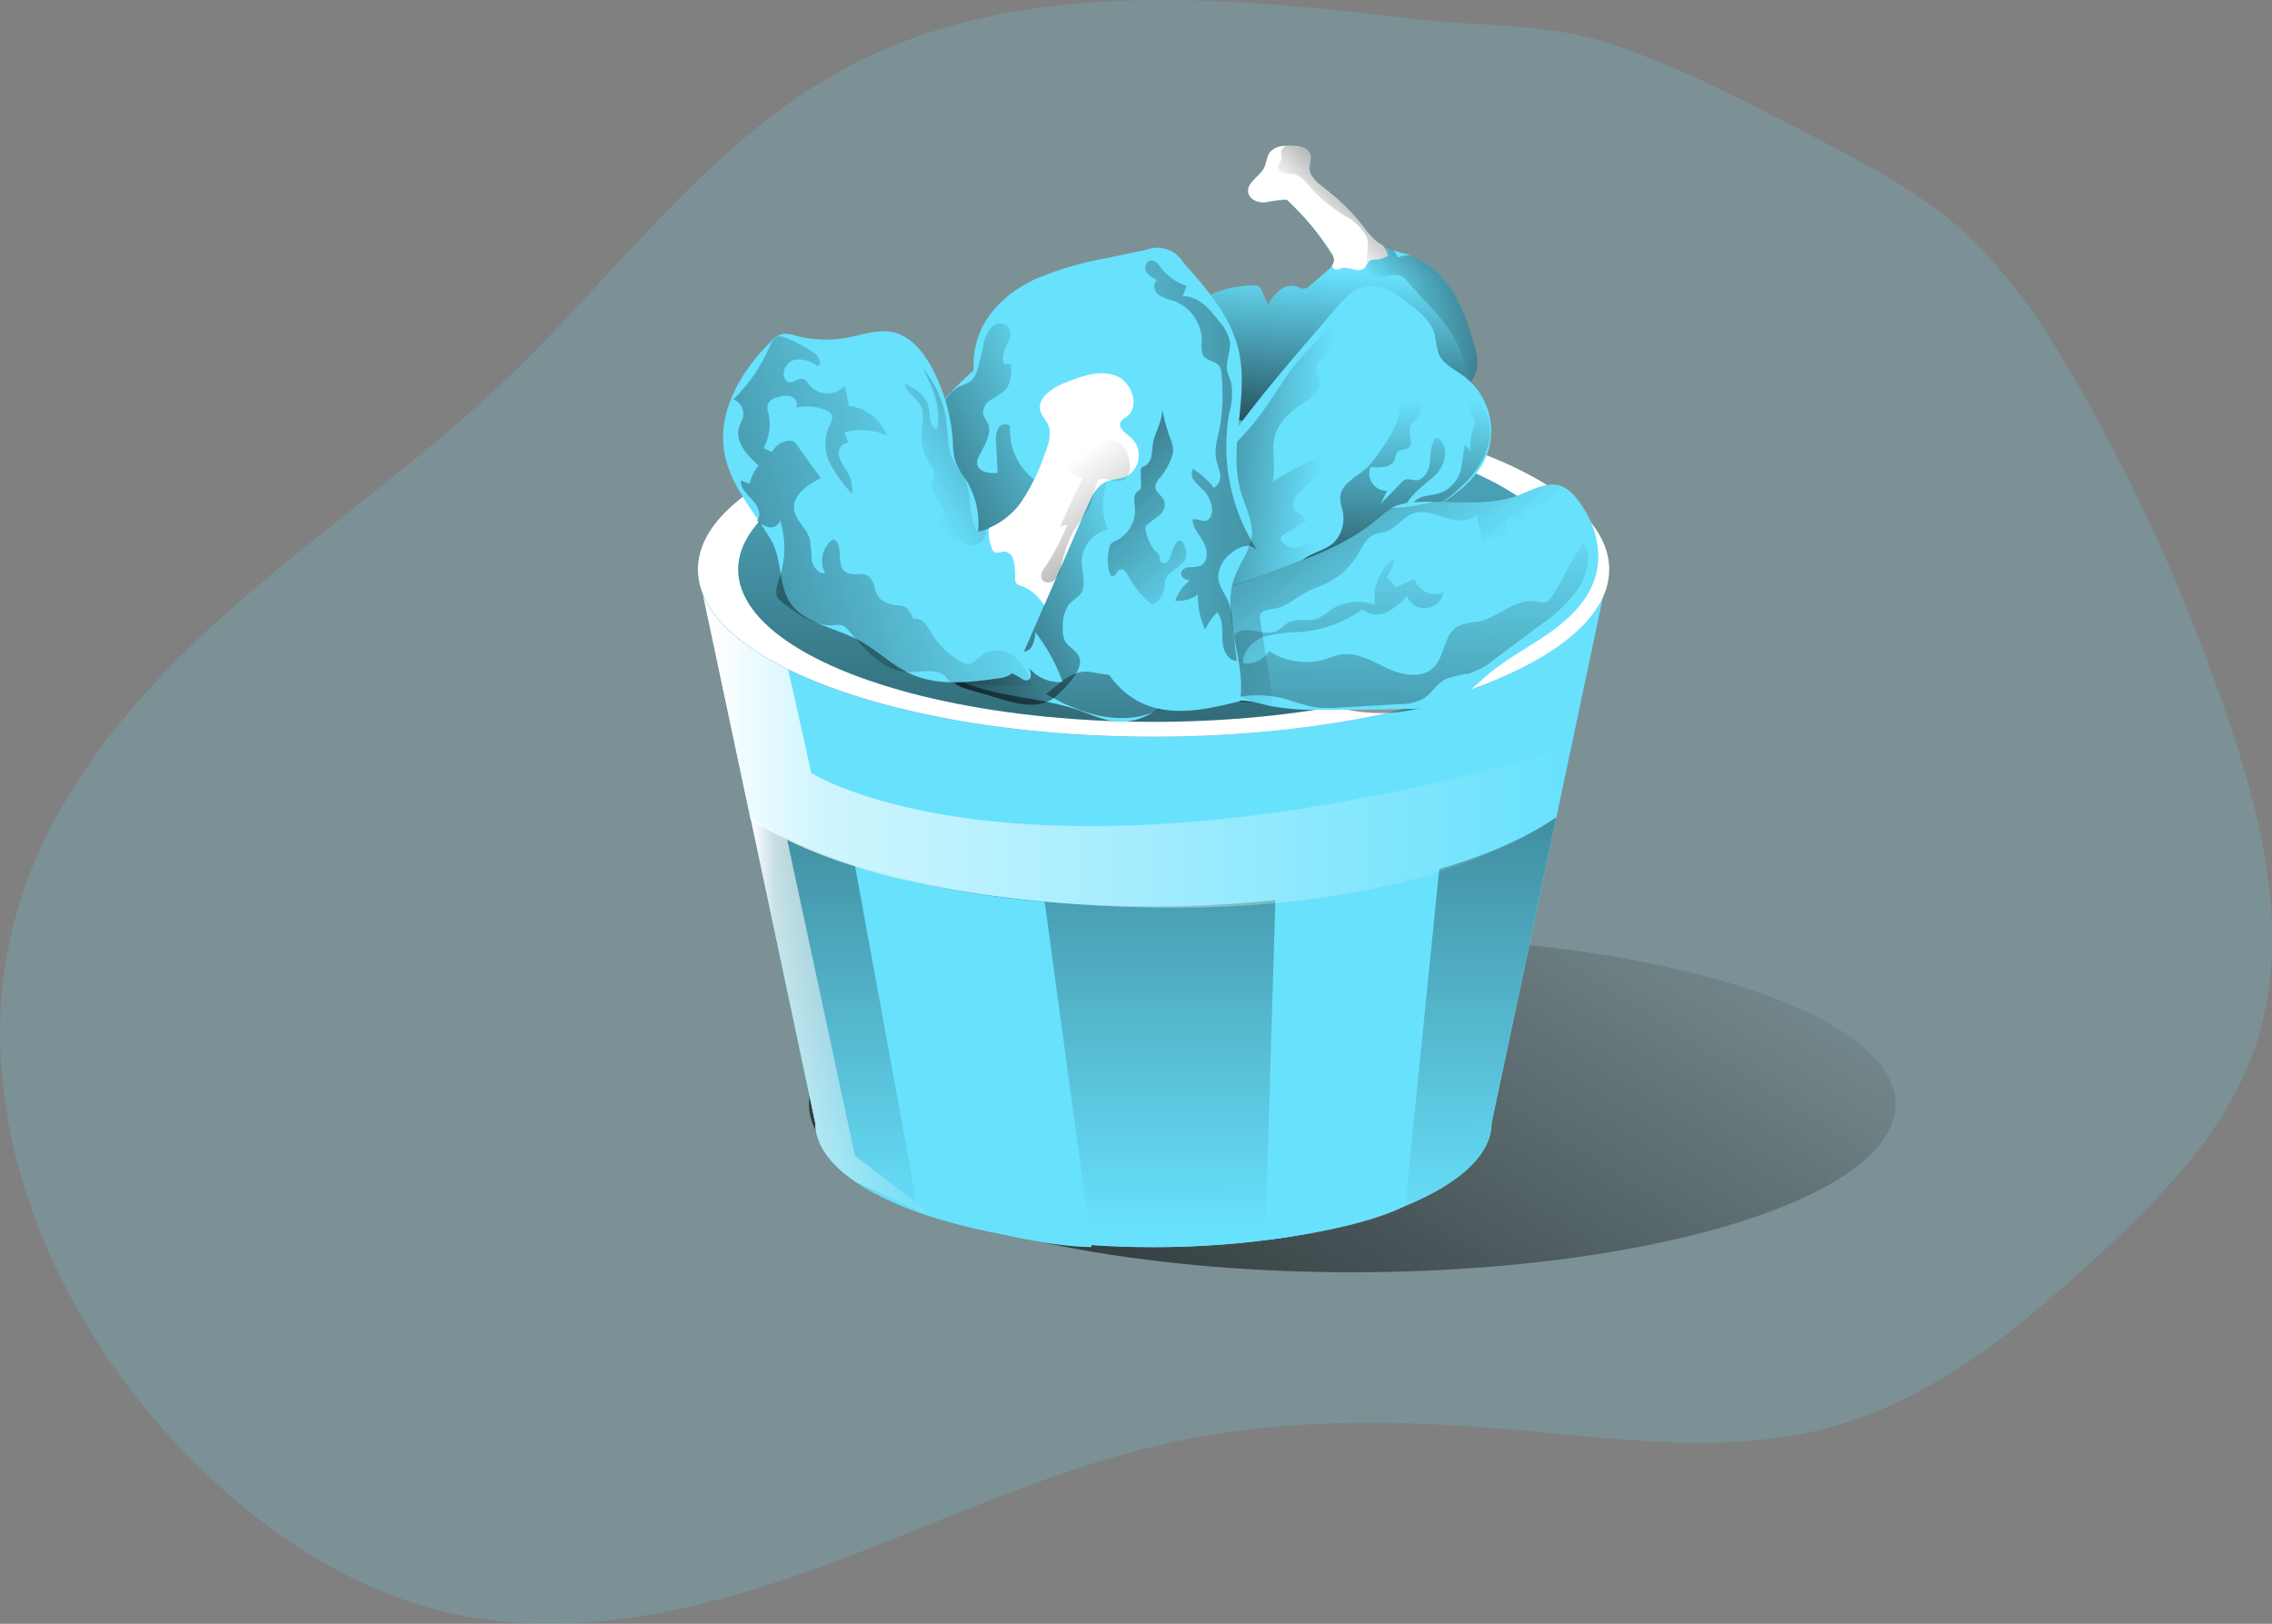 <svg id="Layer_1" data-name="Layer 1" xmlns="http://www.w3.org/2000/svg" xmlns:xlink="http://www.w3.org/1999/xlink" viewBox="0 0 359.44 256.9"><rect x="0" y="0" width="359.44" height="256.9" fill="#808080" stroke="none"/><defs><linearGradient id="linear-gradient" x1="167.81" y1="247.21" x2="248.9" y2="119.66" gradientUnits="userSpaceOnUse"><stop offset="0.01"/><stop offset="0.13" stop-opacity="0.69"/><stop offset="1" stop-opacity="0"/></linearGradient><linearGradient id="linear-gradient-2" x1="209.68" y1="90.13" x2="210.06" y2="229.79" xlink:href="#linear-gradient"/><linearGradient id="linear-gradient-3" x1="237.57" y1="108.82" x2="239.55" y2="78.13" xlink:href="#linear-gradient"/><linearGradient id="linear-gradient-4" x1="183.08" y1="157.27" x2="181.95" y2="31.88" xlink:href="#linear-gradient"/><linearGradient id="linear-gradient-5" x1="247.46" y1="134.7" x2="248.45" y2="98.24" xlink:href="#linear-gradient"/><linearGradient id="linear-gradient-6" x1="199.63" y1="106.08" x2="236.65" y2="109.32" xlink:href="#linear-gradient"/><linearGradient id="linear-gradient-7" x1="236.11" y1="184.63" x2="235.73" y2="106.17" xlink:href="#linear-gradient"/><linearGradient id="linear-gradient-8" x1="247.76" y1="200.37" x2="248.89" y2="115.52" xlink:href="#linear-gradient"/><linearGradient id="linear-gradient-9" x1="211.71" y1="83.74" x2="250.76" y2="132.54" xlink:href="#linear-gradient"/><linearGradient id="linear-gradient-10" x1="138.69" y1="153.98" x2="275.59" y2="153.98" gradientUnits="userSpaceOnUse"><stop offset="0.01" stop-color="#fff"/><stop offset="0.13" stop-color="#fff" stop-opacity="0.69"/><stop offset="1" stop-color="#fff" stop-opacity="0"/></linearGradient><linearGradient id="linear-gradient-11" x1="146.13" y1="196.33" x2="176.39" y2="196.33" xlink:href="#linear-gradient-10"/><linearGradient id="linear-gradient-12" x1="162.04" y1="130.08" x2="204.46" y2="108.31" xlink:href="#linear-gradient"/><linearGradient id="linear-gradient-13" x1="91.41" y1="144.26" x2="186.3" y2="110.47" xlink:href="#linear-gradient"/><linearGradient id="linear-gradient-14" x1="207.45" y1="88.73" x2="171.41" y2="111.25" gradientUnits="userSpaceOnUse"><stop offset="0.01"/><stop offset="0.13" stop-opacity="0.69"/><stop offset="0.33" stop-opacity="0.46"/><stop offset="1" stop-opacity="0"/></linearGradient><linearGradient id="linear-gradient-15" x1="216.06" y1="140.71" x2="194.29" y2="109.93" xlink:href="#linear-gradient-14"/><linearGradient id="linear-gradient-16" x1="273.82" y1="108.45" x2="180.53" y2="107.7" gradientUnits="userSpaceOnUse"><stop offset="0.01"/><stop offset="0.13" stop-opacity="0.69"/><stop offset="0.19" stop-opacity="0.58"/><stop offset="1" stop-opacity="0"/></linearGradient><linearGradient id="linear-gradient-17" x1="190.15" y1="94.78" x2="222.25" y2="129.04" xlink:href="#linear-gradient-16"/><linearGradient id="linear-gradient-18" x1="257.75" y1="64.86" x2="243.58" y2="78.54" xlink:href="#linear-gradient"/></defs><title>27</title><path d="M251.69,38.12c-30.51-3.59-63.23-6.8-90.34,7.65-21.44,11.43-36,32.19-53.53,49-14,13.42-30.18,24.43-44.66,37.36s-27.61,28.4-33,47c-8.76,30.12,4.63,63.28,26.49,85.77,11.62,12,26,21.82,42.27,25.43,19.54,4.34,39.94-.61,58.72-7.51s37-15.83,56.57-19.87c17.57-3.62,35.72-3.19,53.59-1.61,16.62,1.47,33.69,3.88,49.75-.64s29.4-15.5,41.64-26.81c10.41-9.62,20.74-20.22,25.17-33.68,5.3-16.06,1.4-33.63-3.89-49.69a299,299,0,0,0-23.8-53.73c-5.48-9.67-11.63-19.19-20.11-26.38-6.26-5.31-13.6-9.18-20.87-13C304.92,51.77,294.1,46,282.58,42.13,272.3,38.63,262.39,39.38,251.69,38.12Z" transform="translate(-27.42 -35.07)" fill="#68e1fd" opacity="0.18" style="isolation:isolate"/><ellipse cx="213.93" cy="174.67" rx="85.95" ry="26.61" fill="url(#linear-gradient)"/><path d="M281.05,129.39l-7.41,35-10.25,48.37c0,10.84-23.95,19.63-53.5,19.63s-53.49-8.79-53.49-19.63l-10.22-48.12-.05-.26-7.44-35.06c1.85,4.35,6.59,8.34,13.47,11.71h0c13.14,6.44,34.1,10.61,57.72,10.61C245.78,151.62,275.54,142,281.05,129.39Z" transform="translate(-27.42 -35.07)" fill="#68e1fd"/><path d="M273.64,164.36l-10.25,48.37c0,10.84-23.95,19.63-53.5,19.63s-53.49-8.79-53.49-19.63l-10.27-48.38c12.08,8.39,36.1,14.11,63.76,14.11S261.55,172.75,273.64,164.36Z" transform="translate(-27.42 -35.07)" fill="#68e1fd"/><path d="M273.64,164.36l-10.25,48.37c0,5-5.16,9.62-13.65,13.1a89.24,89.24,0,0,1-21.46,5.34l-.19,0-.24,0-.26,0a139.9,139.9,0,0,1-17.7,1.1c-3.35,0-6.63-.11-9.81-.33a123.8,123.8,0,0,1-15.68-2l-.08,0c-3-.61-5.91-1.32-8.56-2.13l-1.25-.39c-.58-.19-1.15-.38-1.71-.58l-.11,0a44,44,0,0,1-10-4.85c-4-2.76-6.31-5.91-6.31-9.25l-10.27-48.38a43,43,0,0,0,3.91,2.39A72.27,72.27,0,0,0,162.68,172h0a141.55,141.55,0,0,0,30,5.71h0c5.51.5,11.28.76,17.21.76a189.63,189.63,0,0,0,19.3-1,143.14,143.14,0,0,0,25.91-4.89h0C262.71,170.36,269,167.56,273.64,164.36Z" transform="translate(-27.42 -35.07)" fill="url(#linear-gradient-2)"/><path d="M281.05,129.38h0c-5.51,12.6-35.27,22.23-71.16,22.23s-65.8-9.68-71.2-22.33l-.88-4.13Z" transform="translate(-27.42 -35.07)" fill="#68e1fd"/><path d="M282,125.16a10.33,10.33,0,0,1-.92,4.22h0c-5.51,12.6-35.27,22.23-71.16,22.23s-65.8-9.68-71.2-22.33a10.4,10.4,0,0,1-.88-4.13c0-14.61,32.27-26.45,72.08-26.45S282,110.55,282,125.16Z" transform="translate(-27.42 -35.07)" fill="#fff"/><path d="M225.72,80.22a1.4,1.4,0,0,1,.93.2A1.58,1.58,0,0,1,227,81l1,2.24a8.66,8.66,0,0,1,1.9-2.26,3,3,0,0,1,2.79-.56,3.16,3.16,0,0,0,.95.33,1.73,1.73,0,0,0,1.13-.58l2.68-2.32c.53-.46,1.11-1,1.05-1.72a2.13,2.13,0,0,0-.41-.94,42.77,42.77,0,0,0-7.09-8.5,20.23,20.23,0,0,0-3.35.44c-1.12.09-2.48-.39-2.71-1.5-.32-1.57,1.76-2.49,2.5-3.92.4-.79.4-1.76.92-2.46.75-1,2.21-1,3.46-1s2.83.37,3,1.6a7.48,7.48,0,0,1-.2,1.68c-.09,1.5,1.31,2.61,2.51,3.53a33.74,33.74,0,0,1,6,5.92,12.9,12.9,0,0,0,2.21,2.45c1.62,1.24,3.76,1.48,5.65,2.24a13.76,13.76,0,0,1,6.53,6,33,33,0,0,1,3.2,8.43,7.36,7.36,0,0,1,.35,3,6.5,6.5,0,0,1-1.83,3.26c-5.62,6.2-14.25,8.56-21.2,13.21-2.37,1.59-4.66,3.5-7.46,4.07-4.33.88-8.72-1.81-11.39-5.33a12.08,12.08,0,0,1-2.05-3.82,15.61,15.61,0,0,1-.35-5.58c.24-3.43.72-6.9.14-10.28a13.72,13.72,0,0,1-.39-3.3C216.88,81.19,222.5,80.31,225.72,80.22Z" transform="translate(-27.42 -35.07)" fill="#68e1fd"/><path d="M261.1,93.1A5.54,5.54,0,0,1,260,95.54c-.22.29-.46.56-.7.83-5.62,6.19-14.24,8.55-21.19,13.21-2.37,1.59-4.67,3.5-7.46,4.06-4.34.88-8.72-1.8-11.4-5.33a12.08,12.08,0,0,1-2.05-3.82,15.61,15.61,0,0,1-.35-5.58c.24-3.43.73-6.89.15-10.28a13.19,13.19,0,0,1-.4-3.3c.32-4.14,5.94-5,9.17-5.11a1.36,1.36,0,0,1,.93.21A1.4,1.4,0,0,1,227,81c.32.74.63,1.49,1,2.23a9,9,0,0,1,1.9-2.26,3,3,0,0,1,2.79-.56,2.88,2.88,0,0,0,1,.33,1.81,1.81,0,0,0,1.13-.57l2.68-2.32a4.93,4.93,0,0,0,.7-.74,1.39,1.39,0,0,0,.34-1,2.22,2.22,0,0,0-.4-1,43.1,43.1,0,0,0-7.1-8.49,20.37,20.37,0,0,0-3.35.44c-1.12.09-2.48-.39-2.7-1.5-.32-1.58,1.75-2.5,2.49-3.93.4-.78.4-1.75.93-2.46a3.06,3.06,0,0,1,2.43-1c.34,0,.69,0,1,0,1.25,0,2.83.37,3,1.59a7.4,7.4,0,0,1-.19,1.68c-.09,1.51,1.31,2.62,2.5,3.53a33.14,33.14,0,0,1,6,5.93,13.57,13.57,0,0,0,2.21,2.45,6.1,6.1,0,0,0,.94.58,10,10,0,0,0,1.62.65c.9.3,1.83.53,2.71.86l.38.14a13.93,13.93,0,0,1,6.54,6,33.54,33.54,0,0,1,3.19,8.43A7.58,7.58,0,0,1,261.1,93.1Z" transform="translate(-27.42 -35.07)" fill="url(#linear-gradient-3)"/><ellipse cx="182.47" cy="90.09" rx="65.69" ry="24.11" fill="#68e1fd"/><ellipse cx="182.47" cy="90.09" rx="65.69" ry="24.11" fill="url(#linear-gradient-4)"/><path d="M238.69,83.93c1.27-1.5,2.69-3.07,4.6-3.5,2.57-.56,5.05,1.12,7.12,2.74,1.69,1.31,3.45,2.78,4,4.85a22.34,22.34,0,0,0,.6,3c.7,1.67,2.55,2.49,4,3.56a10.9,10.9,0,0,1,3.9,11.69c-1.52,4.93-6.3,8-10.91,10.33s-9.65,4.38-12.7,8.53c-1.13,1.55-2,3.41-3.75,4.26s-3.67.46-5.53.2a37.45,37.45,0,0,0-20.61,3.05,23.26,23.26,0,0,1-1.24-6.62,7.82,7.82,0,0,1,2.54-6c3.5-2.83,5.24-4.36,7.23-8.53a44.93,44.93,0,0,1,3.75-6.66C226.84,97.48,232.92,90.72,238.69,83.93Z" transform="translate(-27.42 -35.07)" fill="#68e1fd"/><path d="M259.13,105.44a2.45,2.45,0,0,1,.91,1.1,9.64,9.64,0,0,1,.81-4.65l-1.6-3.53a2.16,2.16,0,0,1,1.38-.31c2.17,1.59,2.89,4.65,2.28,7.27a14,14,0,0,1-4.29,6.69,16.36,16.36,0,0,1-9.15,4.77,9.59,9.59,0,0,0-1.85.26,7.48,7.48,0,0,0-2.24,1.28,76,76,0,0,1-9.74,6c-.87.45-2,.83-2.71.1,1.15-1.91,3.93-2,5.55-3.56a5.46,5.46,0,0,0,1.32-5.08,7.53,7.53,0,0,1-.34-2.14c.16-2.07,2.53-3.07,4.08-4.46a13.29,13.29,0,0,0,2-2.42c1.94-2.76,4-5.94,3.32-9.25a9.73,9.73,0,0,1-.24-1.31c-.07-1.08.44-2.32-.25-3.15a18.1,18.1,0,0,1,3.4,5.42,2.84,2.84,0,0,1,.15,2.44c-.34.6-1.07.93-1.34,1.57-.48,1.13.6,2.77-.39,3.48-.52.37-1.36.18-1.76.68a2.8,2.8,0,0,0-.32,1c-.43,1.41-2.38,1.5-3.84,1.3a2.72,2.72,0,0,0,2.58,3.77l-1,2.07,3.2-3.29a1.85,1.85,0,0,1,.85-.59,4.26,4.26,0,0,1,1.36.16c1.27.09,2.14-1.3,2.34-2.56s.05-2.62.67-3.73c.1-.19.26-.39.48-.39a.6.6,0,0,1,.38.19c1.53,1.34.92,3.93-.42,5.46-.7.81-6.37,4.78-4.41,5.78,1.28-2.94,3.17-1.91,5.54-3a5.68,5.68,0,0,0,2.63-3.13C258.57,109.28,259.16,105.46,259.13,105.44Z" transform="translate(-27.42 -35.07)" fill="url(#linear-gradient-5)"/><path d="M236.26,95.61c.16,1.31-1.15,2.26-2.27,3-2.1,1.31-4.2,3-4.86,5.38s.24,4.91-.39,7.26c2.23-1.33,4.53-2.56,6.88-3.68a1.11,1.11,0,0,1,.72-.16c.74.16.46,1.29,0,1.89a34.1,34.1,0,0,1-3.1,3.48c-.71.7-1.52,1.64-1.17,2.58s1.65,1.21,2,2.15l-3.59,2.13a.93.93,0,0,0-.34.28.72.72,0,0,0,0,.64,2.42,2.42,0,0,0,2.59,1.15,7,7,0,0,0,2.73-1.31l4-2.67a6.67,6.67,0,0,1,4-1.57.94.94,0,0,1,.59.2c.34.32.15.88-.09,1.27a17.81,17.81,0,0,1-4.88,4.75c-3.26,2.46-6.9,5-11,4.8a4.44,4.44,0,0,0-1,0,4.68,4.68,0,0,0-1.23.5,12.1,12.1,0,0,1-2.65.8c-3.1.68-6.26,1.36-9.41,1-1-.1-2.34-.15-2.72.79-.91-1.37-1.85-2.87-1.71-4.51s1.3-3,2.47-4.09c1.83-1.78,3.84-3.42,5.17-5.6,1.43-2.34,2-5.14,3.35-7.52,1.27-2.21,3.21-3.94,4.88-5.88,2.4-2.79,4.25-6,6.38-9,.78-1.1,7.41-9.06,8.28-6.89.41,1-1.43,3.29-2,3.93s-1.68,1.11-2,1.92C235.21,93.78,236.13,94.48,236.26,95.61Z" transform="translate(-27.42 -35.07)" fill="url(#linear-gradient-6)"/><path d="M201.3,126.17c-.85-3.94.45-8.17-.79-12-.73-2.25-2.27-4.14-3.39-6.23-1.37-2.55-2.09-5.41-3.44-8a18.49,18.49,0,0,0-7.39-7.56,3.48,3.48,0,0,0-1.91-.58A3.85,3.85,0,0,0,182.2,93a67.09,67.09,0,0,0-6.11,6,7.72,7.72,0,0,0-1.58,2.31c-.67,1.75-.08,3.7.43,5.5,1.22,4.23,2.06,8.8.74,13-1.26,4-4.41,7.46-4.64,11.66-.22,3.77,2.08,7.36,5.15,9.56s6.82,3.23,10.53,3.94,7.49,1.15,11.07,2.37c2.38.81,4.75,2,7.27,1.92,3.24-.08,6-2.15,8.6-4.14a5.42,5.42,0,0,0,2.74-5.42l.22-11.82a3.16,3.16,0,0,0-.63-2.42c-.8-.77-2.15-.47-3.06.15a9,9,0,0,0-3.05,4.72c-.46,1.32-.52,4.18-2.15,4.46C204.75,135.37,201.74,128.25,201.3,126.17Z" transform="translate(-27.42 -35.07)" fill="#68e1fd"/><path d="M206.86,139.64c.42-1.15.39-2.82,1.58-3.1a1.89,1.89,0,0,1,1,.12,13.59,13.59,0,0,1,2.74,1.73,19.65,19.65,0,0,0,4.68,2.08c1.76.61,3.66,1.22,5.45.72,2.39-.66,3.8-3,5.2-5.07a35.12,35.12,0,0,1,6.19-6.86q-1.23,3.21-2.15,6.52c1.8,1,4,2,5.82,1.14a18,18,0,0,0,1.55-1c1.6-.93,3.56-.89,5.41-.83l8.69.28c1.49.05,3.24,0,4.09-1.25.63-.91.71-2.37,1.76-2.68,1.3-.38,2.52,1.52,3.79,1,.55-.21.84-.81,1.28-1.22,1.56-1.47,4.53-.2,6-1.72,1.12-1.12.81-3.25,2.1-4.18.39-.28.87-.41,1.26-.69,1.3-1,1-3.29,2.4-4.1a4.2,4.2,0,0,1,2.91,3.35,6.78,6.78,0,0,1-.94,4.49c-2.29,4-7,5.88-10.49,8.85-1.63,1.38-3,3-4.63,4.43a25.53,25.53,0,0,1-19.42,6.09c-3.11-.33-6.13-1.2-9.24-1.47-3-.26-5.93,0-8.9-.09-3.81-.16-7.72-1-11.37.1-1.53.46-2.94,1.24-4.45,1.73-5.41,1.77-11.35-.25-16.25-3.15,2.12-1.6,4-3.8,6.84-3.5C202.29,141.71,205.61,142.81,206.86,139.64Z" transform="translate(-27.42 -35.07)" fill="url(#linear-gradient-7)"/><path d="M279.82,126.32c-1.09,3.68-4,6.55-7.14,8.78s-6.6,4-9.56,6.44c-1.76,1.46-3.36,3.18-5.4,4.21a18.27,18.27,0,0,1-7.59,1.45c-4.59.17-9.18.16-13.77.15a37.51,37.51,0,0,1-7.71-.54h-.06c-1.12-.24-2.22-.58-3.35-.76h0l-.72-.09c-3-.3-5.95.81-8.91.5a8.54,8.54,0,0,1-6-3.37,7.13,7.13,0,0,1-.9-6.72,8.7,8.7,0,0,1,2.81-3.48,18.32,18.32,0,0,1,1.56-1.1c5.11-3.24,11.07-4.28,16.54-6.54,5.67-2.35,10.86-4,15.66-8.06a15.41,15.41,0,0,1,2.23-1.72c.15-.09.31-.17.47-.25a9.19,9.19,0,0,1,3.33-.7c1-.07,2.05-.08,3.08-.07,4.55,0,9.17.54,13.38-1.07,2.19-.84,4.52-2.24,6.71-1.39a1.87,1.87,0,0,1,.32.15h0a6.4,6.4,0,0,1,2,1.74C279.62,117.29,281.08,122.05,279.82,126.32Z" transform="translate(-27.42 -35.07)" fill="#68e1fd"/><path d="M272.94,129.44a2.08,2.08,0,0,1-1,.92,2.74,2.74,0,0,1-1.41-.12c-3.24-.65-6,2.49-9.21,3.17a11,11,0,0,0-3.27.73c-2.25,1.28-2,4.76-3.88,6.56s-5,1.18-7.32.08-4.8-2.6-7.36-2.15a22.65,22.65,0,0,0-2.35.72,10.68,10.68,0,0,1-8.95-1.28,4.23,4.23,0,0,1-4.1,1.94c-.14-1.93,1.53-3.59,3.36-4.23a24.46,24.46,0,0,1,5.74-.72,20.33,20.33,0,0,0,9.81-3.58,3.52,3.52,0,0,0,3.84.43,10.31,10.31,0,0,0,3.15-2.59,3,3,0,0,0,5.77-.53,3.38,3.38,0,0,1-4.56-2.16l-3,1.41a4.32,4.32,0,0,0-1.43-1.6,5,5,0,0,0,1.12-2.92,7.61,7.61,0,0,0-2.93,7.25,7.79,7.79,0,0,0-7.1.85,9.37,9.37,0,0,1-2.19,1.38c-1.33.44-2.87-.14-4.15.43-.82.36-1.4,1.14-2.22,1.5-1.79.78-3.95-.66-5.77,0a3.53,3.53,0,0,0-1.94,3.46,10.56,10.56,0,0,0,1.27,4,5.16,5.16,0,0,1-4.21.29c-.41,1.13.6,2.35,1.76,2.68a8.75,8.75,0,0,0,3.56-.13,17.39,17.39,0,0,1,7,.48,41.69,41.69,0,0,0,4.33,1.23,19,19,0,0,0,4.06.07l9.58-.55a7.92,7.92,0,0,0,3.48-.75c1.44-.82,2.26-2.48,3.74-3.23a17.25,17.25,0,0,1,3.61-.84,12.67,12.67,0,0,0,4.24-2.39l7-5.24a23.4,23.4,0,0,0,6.12-5.86c1.13-1.77,2.45-5.46.76-7.13C276,123.52,274.71,126.8,272.94,129.44Z" transform="translate(-27.42 -35.07)" fill="url(#linear-gradient-8)"/><path d="M274.78,112.12a3.74,3.74,0,0,0-2,1.56c-.34.54-.61,1.24-1.22,1.41a3.58,3.58,0,0,1-1.13,0,2.08,2.08,0,0,0-2,2.21c-.79.27-1.68-.73-2.41-.31-.94.52.15,2-.09,3a16.36,16.36,0,0,0-3.88.42,22.83,22.83,0,0,1-1-3.91c-1.2,1.26-3.26,1-4.91.49s-3.43-1.27-5.08-.71-2.78,2.43-4.52,2.94c-.51.15-1,.17-1.53.35-1.42.51-2.08,2.07-2.86,3.35a11.61,11.61,0,0,1-4.65,4.33c-1.25.63-2.6,1-3.82,1.72-1.49.83-2.83,2.1-4.52,2.38-.9.15-2.09.17-2.37,1a2,2,0,0,0,0,.88l1.26,7.79a31,31,0,0,1,.57,5.75,1,1,0,0,1,0,.17,12.71,12.71,0,0,1-3.41-.94h0c-.37-.16-.72-.33-1.07-.52a4.78,4.78,0,0,1-2.3-2.48c-1.14-2.08-3.64-3.45-4-5.94a4.59,4.59,0,0,0-.37-1.82,2.57,2.57,0,0,0-1.31-.89,12.91,12.91,0,0,0-5-.83,3.79,3.79,0,0,1,.3-.68,18.32,18.32,0,0,1,1.56-1.1c5.11-3.24,11.07-4.28,16.54-6.54,5.67-2.35,10.86-4,15.66-8.06a15.41,15.41,0,0,1,2.23-1.72h.24a27.66,27.66,0,0,0,6.64-1c4.55,0,9.17.54,13.38-1.07,2.19-.84,4.52-2.24,6.71-1.39A1.87,1.87,0,0,1,274.78,112.12Z" transform="translate(-27.42 -35.07)" fill="url(#linear-gradient-9)"/><path d="M200.13,232.36c-4.41,0-10.45-1.13-15.73-2.37l-.08,0c-5.82-1.37-10.72-2.86-11.52-3.1l-.11,0-10-54.84h0a141.55,141.55,0,0,0,30,5.71h0l7.4,54.33Z" transform="translate(-27.42 -35.07)" fill="#68e1fd"/><path d="M255.11,172.61l-5.37,53.22c-6.33,3.3-18.45,5-21.46,5.34l-.19,0-.24,0-.26,0,1.6-53.76a143.14,143.14,0,0,0,25.91-4.89Z" transform="translate(-27.42 -35.07)" fill="#68e1fd"/><path d="M275.59,153.43l-1.95,10.93s-23,18.75-81,13.34c-24.3-2.27-38.36-7.63-46.5-13.09l-.05-.26-7.44-35.06c1.85,4.35,6.59,8.34,13.47,11.71h0l3.66,16.36S188.77,178.68,275.59,153.43Z" transform="translate(-27.42 -35.07)" fill="url(#linear-gradient-10)"/><path d="M176.39,228.32l-1.88-.87L162.71,222c-4-2.76-6.31-5.91-6.31-9.25l-10.27-48.38,3.91,2.39,1.92,1.18,10.72,50,13.08,9.94Z" transform="translate(-27.42 -35.07)" fill="url(#linear-gradient-11)"/><path d="M147.38,130.05v.29" transform="translate(-27.42 -35.07)" fill="none"/><path d="M182.75,100c-1.49-4-1.92-8.55-.25-12.47,1.58-3.71,4.88-6.47,8.51-8.21a50.53,50.53,0,0,1,11.55-3.42l6.24-1.32a4.82,4.82,0,0,1,5.88,2.09c3.68,4.13,7.49,8.51,8.72,13.91,1.68,7.38-1.79,15.33.41,22.57.67,2.2,1.86,4.35,1.65,6.63s-1.81,4.24-2.65,6.4c-2.4,6.24,1.82,13.22.79,19.82-5.24,1.32-11,2.59-15.85.15-5-2.53-7.37-8.23-9.35-13.47-1.09-2.91-2.21-5.93-2.08-9a7.41,7.41,0,0,0-.22-3.29c-.63-1.44-2.3-2-3.6-3-2.65-1.86-2.6-4.58-3.89-7.18C186.85,106.65,184.17,103.77,182.75,100Z" transform="translate(-27.42 -35.07)" fill="#68e1fd"/><path d="M198.14,139c-.45-1.09-1.79-1.6-2.3-2.66a4.19,4.19,0,0,1-.26-2,5.73,5.73,0,0,1,1-3.7c.53-.61,1.31-1,1.79-1.63,1-1.42.19-3.38.19-5.14a5.35,5.35,0,0,1,4.15-5.06,9,9,0,0,1-.59-5.77,29.9,29.9,0,0,0,.78-5.85,1.43,1.43,0,0,0-.47-1.18c-.58-.38-1.32.16-1.79.67a105.46,105.46,0,0,0-12.31,15.93c-1.06-.29-1.34-1.78-.86-2.78a10.24,10.24,0,0,1,2.21-2.45,9,9,0,0,0,2.48-4.75,1.39,1.39,0,0,0,0-.64,1.66,1.66,0,0,0-.76-.79,9.8,9.8,0,0,1-4.17-8.74,1.26,1.26,0,0,0-1.87.38A3.66,3.66,0,0,0,185,105l.25,4.9c-1.3.1-3-.12-3.24-1.41a2.33,2.33,0,0,1,.33-1.33c.82-1.67,2.13-3.53,1.32-5.21a7.15,7.15,0,0,1-.69-1.31,2.37,2.37,0,0,1,1.21-2.32,11.73,11.73,0,0,0,2.28-1.58c.92-1,.95-2.58.94-4l-1.13-.07c-.48-1.06.07-2.28.56-3.34a2.63,2.63,0,0,0,.22-2.46,1.88,1.88,0,0,0-2.79,0A5.48,5.48,0,0,0,183,89.73c-.26,1.17-.53,2.35-.86,3.51A4,4,0,0,1,181,95.37a10.11,10.11,0,0,1-1.86.85,7.29,7.29,0,0,0-2.15,2l-2.76,3.34a5.75,5.75,0,0,0-1.24,2,5.81,5.81,0,0,0,0,2.49l2.51,16.12a10.88,10.88,0,0,0,1.18,4,9,9,0,0,0,2.65,2.56,9.3,9.3,0,0,0,5,1.94c1.14,0,2.51-.21,3.19.69a2.81,2.81,0,0,1,.39,1.69l.05,3.51a2.09,2.09,0,0,0,.23,1.14c.47.76,1.72.58,2.3-.11a4.3,4.3,0,0,0,.71-2.53,29.4,29.4,0,0,1,4.34,7.9,6.26,6.26,0,0,1-5.32-2.22c.31.66.5,1.67-.18,1.93-.44.17-.9-.16-1.29-.42-2.34-1.56-5.38-1.39-8.18-1.16-1,.08-2.26.47-2.22,1.45,0,.81,1,1.22,1.73,1.45l6.6,1.93c2.55.75,5.74,1.2,7.89-.76C195.94,143.87,199,141,198.14,139Z" transform="translate(-27.42 -35.07)" fill="url(#linear-gradient-12)"/><path d="M205.54,110.48c-1,.42-2.18.36-3.17.82-1.48.68-2.24,2.29-2.89,3.77l-6.85,15.72-3.78,8.68a5,5,0,0,1-1.65,2.37,4.89,4.89,0,0,1-2,.57c-4.57.66-9.44,1.19-13.66-.7-3-1.35-5.38-3.82-8.29-5.37s-6-2.12-8.71-3.86c-4.62-3-2.74-8-5.29-12.25-2.69-4.44-6.44-8.52-7.27-13.83-1-6.46,2.79-12.76,7.45-17.34a3.7,3.7,0,0,1,1.71-1.14,4.38,4.38,0,0,1,2.11.25,18.7,18.7,0,0,0,8.22.31c2.44-.45,4.92-1.4,7.33-.83,2.73.64,4.66,3.06,6,5.53A28.43,28.43,0,0,1,178.17,105a11.12,11.12,0,0,0,.46,3.26,14.5,14.5,0,0,0,1.54,2.59,13.21,13.21,0,0,1,2,8.28,8.69,8.69,0,0,0,1.75-.47,11.93,11.93,0,0,0,5.12-4.14,32.56,32.56,0,0,0,3.72-7.61c.58-1.53,1.17-3.28.43-4.75a17.28,17.28,0,0,1-1.11-1.84c-.72-2.1,1.77-3.79,3.83-4.62,2.57-1,5.43-2.08,8-1.15s4,4.92,1.78,6.52a2.78,2.78,0,0,0-.93.76c-.55,1,.83,1.87,1.7,2.61A3.81,3.81,0,0,1,205.54,110.48Z" transform="translate(-27.42 -35.07)" fill="#68e1fd"/><path d="M161.25,125.6c-1.72-1-.18-4.44-2-5.24a4.18,4.18,0,0,0-1.29,5.38c-1.1.14-1.94-1-2.13-2.1a27.55,27.55,0,0,0-.3-3.29c-.5-1.72-2.28-2.94-2.47-4.73-.24-2.29,2.16-3.88,4.22-4.9l-3.82-5.29a1.72,1.72,0,0,0-.52-.52,1.3,1.3,0,0,0-.73-.11,3.29,3.29,0,0,0-2.66,1.79l-1.33-.63a7.87,7.87,0,0,0,.75-5.61A2.25,2.25,0,0,1,148.9,99a1.93,1.93,0,0,1,1.33-1,3.65,3.65,0,0,1,2.27-.25c.74.24,1.29,1.18.85,1.82a7.9,7.9,0,0,1,4.73.38,1.73,1.73,0,0,1,.88.64c.37.64-.11,1.42-.43,2.09a6.86,6.86,0,0,0,.23,5.72,20.07,20.07,0,0,0,3.45,4.77,5.87,5.87,0,0,0-.72-3.43,9.13,9.13,0,0,1-1.38-2.59c-.17-1,.6-2.19,1.55-1.93l-.65-1.75a9.88,9.88,0,0,1,6.73.51,7.51,7.51,0,0,0-6-4.71l-.68-3.13a3.74,3.74,0,0,1-5.51-.07c-.35-.43-.67-1-1.21-1.07a2.49,2.49,0,0,0-1.34.42c-.44.19-1.08.18-1.25-.26-.87-1,0-2.77,1.29-3.14a4.54,4.54,0,0,1,3.75,1c.79-.45.09-1.65-.66-2.17a20.55,20.55,0,0,0-4.55-2.38,2,2,0,0,0-.93-.19c-.76.09-1.17.92-1.47,1.63a26.72,26.72,0,0,1-5.72,8.35,2.48,2.48,0,0,1,1.5,2.83c-.13.52-.43,1-.59,1.5-.76,2.3,1.24,4.51,3.05,6.12a7.48,7.48,0,0,0-1.4,2.89l-1.36-.52c-.15,1.24,1,2.21,1.82,3.11s1.55,2.42.65,3.29a4.46,4.46,0,0,0,2,1,1.5,1.5,0,0,0,1.71-1.09,14.94,14.94,0,0,1-.1,9.14c-.34,1-.78,2.15-.28,3.09a3.5,3.5,0,0,0,1.05,1c2.31,1.74,4.9,3.57,7.79,3.37a3.54,3.54,0,0,1,1.34,0,2.64,2.64,0,0,1,1.09.87c2.56,3,5.4,6.38,9.31,6.53,2.13.08,4.7-.74,6.12.86a4.32,4.32,0,0,0,.79.86,2.26,2.26,0,0,0,1.21.25l11.45.25A8.12,8.12,0,0,0,188,139a4.38,4.38,0,0,0-5.2-.31c-.71.54-1.31,1.4-2.2,1.43a2.52,2.52,0,0,1-1.26-.42,13.74,13.74,0,0,1-4-3.59c-.85-1.14-1.65-3.52-3.43-3.1-1.43-3.43-2.26-1.3-4.85-2.91-1.42-.89-1.07-2.71-2.05-3.7S162.49,126.29,161.25,125.6Z" transform="translate(-27.42 -35.07)" fill="url(#linear-gradient-13)"/><path d="M205.54,110.48c-1,.42-2.18.36-3.17.82-1.48.68-2.24,2.29-2.89,3.77l-6.85,15.72-.27-.31a7.35,7.35,0,0,0-3-2.59c-.44-.15-1-.24-1.2-.64a1.68,1.68,0,0,1-.15-.77c0-.54,0-1.08-.07-1.61a4.29,4.29,0,0,0-.35-1.63,1.59,1.59,0,0,0-1.3-.91c-.58,0-1.24.4-1.67,0a1.13,1.13,0,0,1-.29-.55,6.8,6.8,0,0,1-.44-3.19,11.93,11.93,0,0,0,5.12-4.14,32.56,32.56,0,0,0,3.72-7.61c.58-1.53,1.17-3.28.43-4.75a17.28,17.28,0,0,1-1.11-1.84c-.72-2.1,1.77-3.79,3.83-4.62,2.57-1,5.43-2.08,8-1.15s4,4.92,1.78,6.52a2.78,2.78,0,0,0-.93.76c-.55,1,.83,1.87,1.7,2.61A3.81,3.81,0,0,1,205.54,110.48Z" transform="translate(-27.42 -35.07)" fill="#fff"/><path d="M180.36,121.25a11.88,11.88,0,0,0-1.48-.72c-1.39-.37-3.18,1-4.13-.1-.71-.8,0-2.07.8-2.76a3.23,3.23,0,0,0,.95-1c.75-1.56-1.66-3-1.66-4.68,0-.79.52-1.55.36-2.33a3.36,3.36,0,0,0-.61-1.11,8,8,0,0,1-1.38-4.81c.06-1.46.51-3-.1-4.32s-2.3-2.2-2.61-3.68c1.64.75,3.35,1.85,3.78,3.6.32,1.34.06,3.19,1.35,3.68.85-3.26-.68-6.62-2.17-9.64a16.46,16.46,0,0,1,3.68,8.4c.27,2.17.14,4.48,1.22,6.39.43.78,1.06,1.44,1.49,2.22,1.44,2.59.63,6,2.05,8.58.22.4,2.34-.92,1.26,1.19A2.37,2.37,0,0,1,180.36,121.25Z" transform="translate(-27.42 -35.07)" fill="url(#linear-gradient-14)"/><path d="M199.48,104.3c-1.51,0-3.27.43-3.91,1.81a2.93,2.93,0,0,0,.48,3,5,5,0,0,0,2.68,1.58q-1.93,3.84-3.62,7.78a2.19,2.19,0,0,1,1.17-.37,41.86,41.86,0,0,1-3.56,6.76,2,2,0,0,0-.55,1.68c.24.76,1.38.88,2,.39a3.73,3.73,0,0,0,1.1-2.11,20.26,20.26,0,0,1,2.09-5.92,37.84,37.84,0,0,0,2.37-3.46c.62-1.29.75-2.76,1.25-4.1a.75.75,0,0,1,.24-.4.78.78,0,0,1,.54-.12c.67,0,1.33.24,2,.3a1.94,1.94,0,0,0,2.39-2.16c0-1.16-.46-3-1.47-3.7C203.43,104.33,201,104.28,199.48,104.3Z" transform="translate(-27.42 -35.07)" fill="url(#linear-gradient-15)"/><path d="M217.84,112.62a16.78,16.78,0,0,1-1.47-1.45,1.73,1.73,0,0,1-.21-1.92,12.53,12.53,0,0,1,3.29,3,2,2,0,0,0,1-2.08c-.09-.82-.45-1.59-.62-2.4-.37-1.8.29-3.63.63-5.44a32.51,32.51,0,0,0,.21-8,2.54,2.54,0,0,0-.27-1.22c-.55-.92-2-.89-2.61-1.78a3.4,3.4,0,0,1-.23-2.06,6.85,6.85,0,0,0-4.51-6.63,7.22,7.22,0,0,1-2.44-1c-.67-.58-.84-1.84-.06-2.25a3.48,3.48,0,0,1-1.77-1.32c-.36-.65-.08-1.69.66-1.79s1.2.58,1.62,1.13a8.55,8.55,0,0,0,4.08,2.89l-.6,1.65c2.43-.08,4.29,2,5.77,4A6.68,6.68,0,0,1,222,89.15c.17,1.52-.7,3-.44,4.55.12.66.45,1.27.63,1.91a10.53,10.53,0,0,1-.28,4.72,30.07,30.07,0,0,0,4.54,22,2,2,0,0,0-2-.87,4.38,4.38,0,0,0-2.08,1,5,5,0,0,0-2.23,4c.11,1.44,1.17,2.62,1.68,4a10.53,10.53,0,0,1,.53,2.68l.72,6.49c-1.49-.06-2.22-1.87-2.27-3.36s.15-3.16-.81-4.3a7.59,7.59,0,0,0-1.9,2.75,12.92,12.92,0,0,1-1.16-5.61,5.16,5.16,0,0,1-3.6,1,7.49,7.49,0,0,1,2.32-3.2c-.58-.12-1.28-.37-1.36-1s.59-1,1.19-1.11a7.55,7.55,0,0,0,1.79-.18c1.3-.52,1.27-2.43.61-3.67s-1.77-2.31-1.79-3.7c1.29-.24,2.2,1,2.94-.63C219.55,115.48,218.68,113.52,217.84,112.62Z" transform="translate(-27.42 -35.07)" fill="url(#linear-gradient-16)"/><path d="M208.64,118.91a.83.83,0,0,1,0-.49.73.73,0,0,1,.26-.34c.62-.55,1.37-1,2-1.54a2.21,2.21,0,0,0,.7-2.25c-.33-.83-1.4-1.34-1.4-2.24a2.4,2.4,0,0,1,.73-1.39,10.75,10.75,0,0,0,1.81-3.13,3.81,3.81,0,0,0,.28-1.33,5.41,5.41,0,0,0-.5-1.87,32.44,32.44,0,0,1-1.28-4.66c.22,1.93-1.11,3.68-1.42,5.59-.11.66-.1,1.34-.25,2a2.23,2.23,0,0,1-1.12,1.58,1.17,1.17,0,0,0-.45.25.8.8,0,0,0-.11.51l.05,2.37a.9.9,0,0,1-.09.49,1.58,1.58,0,0,1-.41.31,1.53,1.53,0,0,0-.58,1.23,11.18,11.18,0,0,0,.12,1.41,5.4,5.4,0,0,1-3,5.2,2.4,2.4,0,0,0-.81.5,1.91,1.91,0,0,0-.31.94,7.25,7.25,0,0,0,.15,3.79.68.68,0,0,0,.23.32c.25.15.57,0,.73-.28s.3-.53.55-.66a.83.83,0,0,1,.88.19,2.83,2.83,0,0,1,.53.78,14.17,14.17,0,0,0,3.28,4.14,1,1,0,0,0,.57.3.9.9,0,0,0,.54-.25,3.73,3.73,0,0,0,1.33-2.47,7.2,7.2,0,0,1,.12-1c.43-1.64,2.87-2.1,3.28-3.75a3,3,0,0,0-.38-2c-.13-.27-.34-.58-.64-.57s-.46.27-.59.5a9,9,0,0,0-.79,1.77,2.84,2.84,0,0,1-.43,1,.8.8,0,0,1-1,.24c-.4-.24-.29-.72-.42-1.1-.2-.55-.46-.53-.8-.91A8.7,8.7,0,0,1,208.64,118.91Z" transform="translate(-27.42 -35.07)" fill="url(#linear-gradient-17)"/><path d="M246.86,75.63a4.34,4.34,0,0,1-1.79.51,2,2,0,0,0-.87.14,1.81,1.81,0,0,0-.61.77,2.11,2.11,0,0,1-.33.44c-.95.9-2.56-.41-3.78.05a1.65,1.65,0,0,1-.64.2c-.33,0-.57-.34-.72-.64a1.39,1.39,0,0,0,.34-1,2.22,2.22,0,0,0-.4-1,43.1,43.1,0,0,0-7.1-8.49,20.37,20.37,0,0,0-3.35.44c-1.12.09-2.48-.39-2.7-1.5-.32-1.58,1.75-2.5,2.49-3.93.4-.78.4-1.75.93-2.46a3.06,3.06,0,0,1,2.43-1c.34,0,.69,0,1,0,1.25,0,2.83.37,3,1.59a7.4,7.4,0,0,1-.19,1.68c-.09,1.51,1.31,2.62,2.5,3.53a33.14,33.14,0,0,1,6,5.93,13.57,13.57,0,0,0,2.21,2.45,6.1,6.1,0,0,0,.94.58C246.84,74.8,247.15,75.47,246.86,75.63Z" transform="translate(-27.42 -35.07)" fill="#fff"/><path d="M261.1,93.1A5.54,5.54,0,0,1,260,95.54h-.15A29.69,29.69,0,0,0,258.22,90c-1.33-3.07-3.67-5.57-6-8L250,79.53a3.21,3.21,0,0,0-1-.82c-1.53-.64-4.13,1.37-5.13-.75a2.61,2.61,0,0,1-.24-.91c-.15-1.46.57-3.17-.07-4.63a8,8,0,0,0-3.3-3.15,24.12,24.12,0,0,1-5.35-4.34c-.77-.89-1.52-2-2.66-2.24-.55-.14-1.14-.09-1.68-.25s-1.06-.67-.92-1.22c.09-.36.43-.62.51-1s-.09-.69-.08-1a1.13,1.13,0,0,1,.72-1c.34,0,.69,0,1,0,1.25,0,2.83.37,3,1.59a7.4,7.4,0,0,1-.19,1.68c-.09,1.51,1.31,2.62,2.5,3.53a33.14,33.14,0,0,1,6,5.93,13.57,13.57,0,0,0,2.21,2.45,6.1,6.1,0,0,0,.94.58,10,10,0,0,0,1.62.65c.26.39.5.79.74,1.2a2.77,2.77,0,0,1,1.05-.31,4.75,4.75,0,0,1,.92,0l.38.14a13.93,13.93,0,0,1,6.54,6,33.54,33.54,0,0,1,3.19,8.43A7.58,7.58,0,0,1,261.1,93.1Z" transform="translate(-27.42 -35.07)" fill="url(#linear-gradient-18)"/></svg>